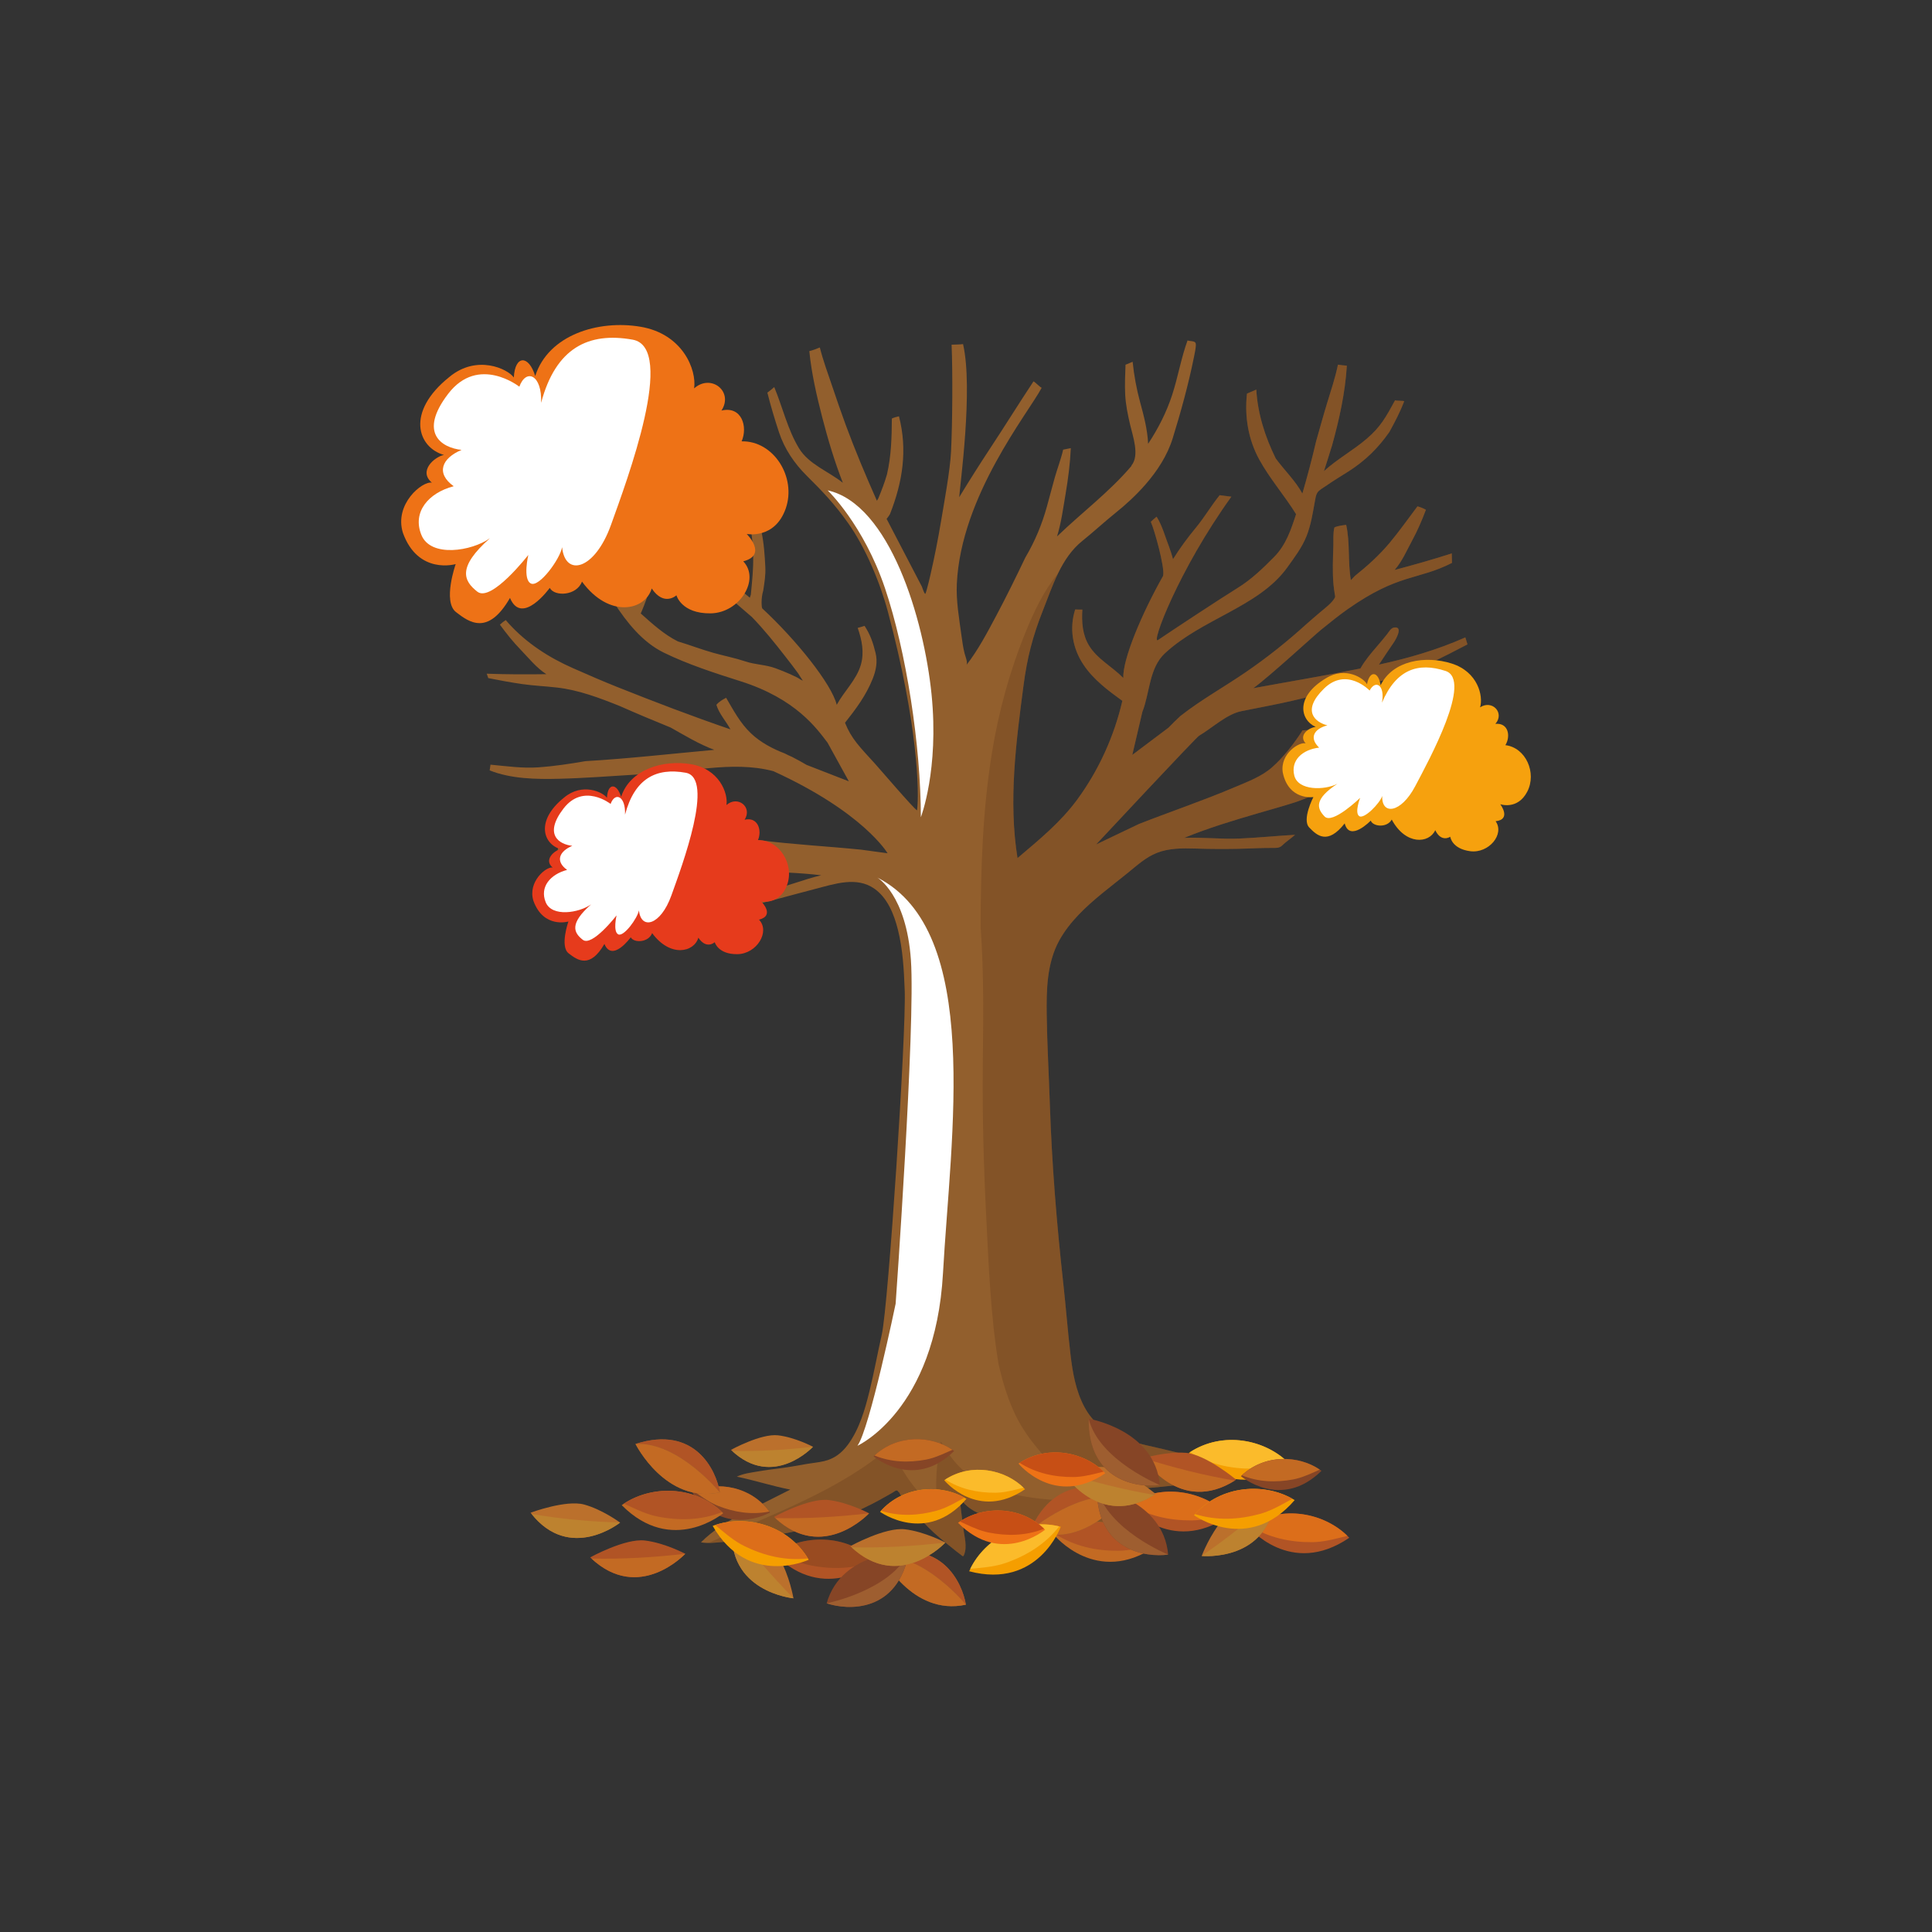 <?xml version="1.0" encoding="utf-8"?>
<!-- Generator: Adobe Illustrator 16.0.0, SVG Export Plug-In . SVG Version: 6.00 Build 0)  -->
<!DOCTYPE svg PUBLIC "-//W3C//DTD SVG 1.1//EN" "http://www.w3.org/Graphics/SVG/1.1/DTD/svg11.dtd">
<svg version="1.1" id="Layer_1" xmlns="http://www.w3.org/2000/svg" xmlns:xlink="http://www.w3.org/1999/xlink" x="0px" y="0px"
	 width="350px" height="350px" viewBox="0 0 350 350" enable-background="new 0 0 350 350" xml:space="preserve">
<rect x="0" y="0" width="350" height="350" fill="#333333" stroke="none"/>
<g>
	<g>
		<g>
			<g>
				<path fill="#925F2D" d="M257.613,131.694c-1.764,0.604-3.516,1.229-5.27,1.926c-6.307,2.503-12.803,4.454-19.086,7.032
					c1.574-2.747,3.666-5.293,4.379-8.428c-0.555,0.042-1.113,0.063-1.668,0.089c-1.514,2.35-3.404,4.826-5.508,6.681
					c-1.938,1.709-4.449,2.621-6.795,3.62c-5.695,2.425-11.568,4.398-17.332,6.659l-7.754,3.705c0,0,18.268-19.577,18.664-19.708
					c2.365-1.393,4.963-3.882,7.609-4.429c2.961-0.61,6.584-1.25,9.52-1.953c5.877-1.41,11.789-2.723,17.709-3.934
					c4.824-1.608,9.271-3.865,13.766-6.215c-0.125-0.422-0.256-0.844-0.387-1.265c-5.043,2.234-10.273,3.759-15.652,4.928
					c0.891-1.381,1.818-2.723,2.734-4.082c0.344-0.512,1.686-2.851,0.053-2.645c-0.621,0.081-0.945,0.749-1.291,1.189
					c-0.596,0.753-1.211,1.488-1.836,2.213c-1.09,1.265-2.197,2.563-3.018,4.028c-6.436,1.304-12.926,2.375-19.395,3.568
					c3.012-2.197,10.971-9.541,12.309-10.62c1.574-1.265,3.137-2.545,4.791-3.706c9.271-6.504,12.635-5.191,18.889-8.372
					c0.008-0.281-0.061-1.441-0.033-1.722c-3.428,1.102-6.883,2.079-10.365,3.002c1.35-1.519,2.191-3.524,3.156-5.297
					c0.998-1.833,1.775-3.658,2.516-5.606c-0.494-0.271-1.012-0.491-1.533-0.617c-1.656,2.198-3.244,4.449-5.002,6.565
					c-1.898,2.279-4.027,4.189-6.338,6.04c-0.24,0.254-0.479,0.504-0.721,0.757c-0.574-3.277-0.125-6.819-0.852-10.011
					c-0.545,0.072-1.51,0.158-2.135,0.471c-0.27,1.085-0.152,2.303-0.189,3.415c-0.037,1.15-0.08,2.298-0.09,3.45
					c-0.014,1.144,0.014,2.291,0.113,3.431c0.061,0.631,0.143,1.257,0.252,1.879c0.049,0.271,0.098,0.377-0.033,0.601
					c-0.568,0.971-1.645,1.744-2.486,2.462c-0.904,0.779-1.822,1.531-2.707,2.334c-3.438,3.125-7.078,6.015-10.912,8.642
					c-3.92,2.688-8.096,4.999-11.842,7.939c-0.736,0.685-1.457,1.388-2.16,2.119l-6.557,4.928l1.816-7.768
					c1.379-3.466,1.197-7.973,4.121-10.666c3.357-3.098,7.479-5.15,11.457-7.316c3.926-2.14,7.98-4.471,10.648-8.167
					c1.295-1.796,2.701-3.657,3.518-5.71c0.795-1.998,1.139-4.208,1.518-6.329c0.092-0.495,0.162-1.06,0.418-1.502
					c0.309-0.532,1.133-0.952,1.627-1.299c1.336-0.937,2.742-1.768,4.115-2.647c2.973-1.909,5.314-4.195,7.334-7.1
					c0.998-1.81,1.957-3.636,2.684-5.569c-0.168-0.115-1.494-0.047-1.645-0.179c-1.729,3.181-2.662,4.839-5.109,6.95
					c-2.473,2.129-5.369,3.69-7.785,5.897c0.438-1.396,0.908-2.782,1.318-4.185c0.045-0.128,0.088-0.259,0.131-0.39
					c1.313-4.74,2.406-9.616,2.699-14.536c-0.535-0.037-1.074-0.092-1.609-0.178c-0.486,2.361-1.258,4.651-1.961,6.954
					c-0.709,2.314-1.342,4.647-2.008,6.972c-0.734,3.162-1.57,6.309-2.477,9.426c-1.184-2.227-3.336-4.319-4.824-6.356
					c-1.938-3.943-3.26-8.072-3.525-12.482c-0.57,0.237-1.133,0.486-1.688,0.732c-0.459,4.153,0.232,8.321,2.254,11.986
					c1.916,3.479,4.561,6.479,6.643,9.85c-0.928,2.836-1.826,5.573-3.965,7.741c-2.076,2.106-4.172,4.121-6.664,5.653
					c-2.9,1.788-11.57,7.499-14.389,9.411c-1.342,0.908,3.668-12.591,13.291-25.973c-0.369-0.054-1.746-0.206-2.115-0.27
					c-1.514,1.872-2.725,3.963-4.256,5.822c-1.527,1.848-2.93,3.737-4.201,5.776c-0.387-1.549-1.027-3.034-1.541-4.543
					c-0.051-0.142-0.102-0.285-0.148-0.426c-0.355-0.954-0.746-1.892-1.277-2.735c-0.367,0.292-0.713,0.604-1.051,0.925
					c0.701,1.581,2.49,8.09,2.248,9.638c-0.008,0.032-0.02,0.054-0.031,0.083c0.004,0.019,0.012,0.042,0.018,0.062
					c-3.871,6.848-7.34,15.083-7.223,18.509c-1.979-2.039-4.723-3.415-6.217-5.887c-1.191-1.966-1.342-4.264-1.197-6.504
					c-0.434,0.01-0.865,0.003-1.299-0.019c-1.096,3.431-0.484,7.041,1.504,10.008c1.803,2.7,4.443,4.667,7.041,6.546
					c-1.486,6.412-4.26,12.539-8.148,17.853c-3.041,4.156-6.932,7.313-10.846,10.636c-1.664-10.398-0.271-20.897,1.094-31.316
					c0.643-4.898,1.635-8.82,3.459-13.42c1.793-4.526,3.334-9.636,7.195-12.728c1.941-1.554,4.027-3.483,5.971-5.041
					c1.951-1.559,3.791-3.263,5.436-5.145c2.145-2.456,3.994-5.278,4.963-8.41c1.496-4.839,2.855-9.784,3.859-14.753
					c0.141-0.681,0.285-1.372,0.336-2.065c0.066-0.921-0.711-0.671-1.514-0.893c-1.174,3.236-1.73,6.654-2.803,9.922
					c-1.02,3.115-2.527,6.065-4.336,8.797c-0.111-2.562-0.764-5.04-1.438-7.502c-0.658-2.41-1.109-4.869-1.365-7.357
					c-0.434,0.171-0.861,0.353-1.289,0.533c-0.07,1.796-0.146,3.601-0.061,5.399c0.096,1.875,0.479,3.675,0.902,5.499
					c0.475,2.042,1.756,5.536,0.219,7.377c0.006,0.022,0.006,0.044,0.014,0.064c-4.014,4.738-9.033,8.471-13.48,12.768
					c0.768-2.484,1.111-5.139,1.549-7.699c0.467-2.751,0.82-5.507,0.947-8.297c-0.461,0.098-0.924,0.179-1.389,0.271
					c-0.383,1.694-1.025,3.333-1.5,5.002c-0.492,1.742-0.945,3.493-1.424,5.238c-0.914,3.323-2.186,6.361-3.939,9.33
					c-1.682,3.527-3.406,7.031-5.24,10.48c-1.629,3.063-3.283,6.225-5.419,8.972c0.299-0.383-0.212-1.64-0.316-2.043
					c-0.283-1.09-0.434-2.199-0.585-3.313c-0.42-3.108-0.982-6.224-0.837-9.354c0.74-15.942,12.915-30.883,15.37-35.515
					c-0.309-0.116-1.178-1.033-1.48-1.167c-2.596,3.916-5.24,8.178-7.83,12.099c-1.932,2.923-3.802,5.892-5.628,8.884
					c0.118-2.034,2.563-19.636,0.696-27.728c-0.548,0.072-1.521,0.082-2.076,0.103c0.212,5.091,0.155,14.32-0.104,19.405
					c-0.175,3.443-1.258,9.278-1.827,12.681c-0.535,3.19-1.16,6.368-1.884,9.521c-0.219,0.95-0.44,1.899-0.706,2.837
					c-0.061,0.217-0.118,0.438-0.212,0.645c-0.128,0.296-0.589-1.1-0.64-1.245l-6.401-12.292c0.178-0.175,0.592-0.811,0.605-0.848
					c2.314-5.868,3.209-11.621,1.635-17.73c-0.424,0.096-0.892,0.209-1.288,0.402c-0.024,3.421-0.108,6.74-0.882,10.109
					c-0.427,1.495-0.985,2.925-1.574,4.363c-0.084,0.145-0.168,0.29-0.255,0.422c-2.012-4.526-3.933-9.096-5.652-13.746
					c-0.844-2.291-1.635-4.602-2.415-6.916c-0.791-2.354-1.669-4.696-2.271-7.104c-0.625,0.273-1.261,0.497-1.904,0.663
					c0.4,4.045,1.325,8.062,2.338,11.993c1.04,4.017,2.227,7.991,3.734,11.858c-2.593-2.074-6.163-3.333-7.932-6.237
					c-2.056-3.369-2.98-7.461-4.494-11.101c-0.404,0.355-0.818,0.694-1.245,1.007c0.612,2.431,1.329,4.833,2.116,7.212
					c0.992,2.992,2.779,5.625,5.005,7.833c2.937,2.908,5.029,5.112,7.472,8.538c3.196,4.481,5.857,10.899,7.263,16.188
					c5.413,20.319,5.689,32.579,5.258,35.902c-0.609-0.311-6.627-7.362-7.606-8.44c-2.769-3.044-4.275-4.501-5.443-7.429
					c1.972-2.481,3.829-4.976,5.019-7.975c0.599-1.507,0.909-3.078,0.518-4.669c-0.451-1.85-0.955-3.332-1.995-4.908
					c-0.411,0.136-0.828,0.261-1.245,0.367c0.753,2.149,1.225,4.436,0.575,6.678c-0.791,2.736-3.028,4.787-4.37,7.256
					c-0.912-3.744-7.297-11.717-13.486-17.456c-0.131-0.121-0.266-1.807,0.171-3.236c0.212-1.393,0.447-2.78,0.38-4.205
					c-0.104-2.176-0.255-4.376-0.709-6.511c-0.643-3.029-1.682-5.887-3.115-8.595c-0.283,0.205-1.026,0.895-1.295,1.119
					c1.144,1.971,1.83,3.942,2.311,6.225c1.167,5.552,0.333,10.524,0.182,12.694c-0.064,0.187-0.128,0.374-0.188,0.56
					c-1.561-1.349-3.24-2.493-4.895-3.72c-2.442-2.172-4.972-4.252-7.572-6.294c-0.236,0.354-0.478,0.691-0.744,1.011
					c1.85,2.291,3.825,4.474,6.16,6.28c2.55,1.978,4.979,4.106,7.417,6.213c2.183,2.241,4.148,4.703,6.072,7.167
					c0.794,1.014,1.575,2.035,2.335,3.077c0.081,0.109,0.76,1.266,0.851,1.268c-0.259-0.005-0.764-0.409-1.002-0.526
					c-0.42-0.212-0.848-0.414-1.278-0.607c-0.878-0.392-1.766-0.745-2.665-1.078c-1.813-0.673-3.643-0.631-5.477-1.245
					c-1.86-0.621-3.919-1.026-5.81-1.556c-2.059-0.574-4.39-1.462-6.436-2.074c-2.536-1.282-4.585-3.16-6.718-5.061
					c0.037-0.065,0.078-0.133,0.094-0.198c1.346-3.166,2.5-6.57,1.668-10.03c-0.007-0.146-0.02-0.294-0.03-0.442
					c-0.02-0.106-0.043-0.207-0.064-0.312c-1.241-2.536-2.418-5.12-4.158-7.338c-0.316,0.156-0.629,0.321-0.925,0.511
					c0.707,2.219,1.951,4.232,2.506,6.501c0.171,1.479,0.249,3.011,0.05,4.491c-0.208,1.571-0.7,3.085-0.905,4.658
					c-2.964-3.849-6.096-7.599-8.555-11.803c-2.661-4.55-5.5-8.979-8.403-13.375c-0.05,0.008-0.098,0.013-0.148,0.019
					c-0.283,0.235-0.562,0.474-0.844,0.713c2.224,4.614,4.844,8.997,7.7,13.241c0.773,1.24,1.601,2.446,2.402,3.672
					c-2.92-1.474-6.133-2.19-9.086-3.574c-2.93-1.371-5.292-3.415-7.966-5.174c-0.171,0.247-0.37,0.482-0.575,0.711
					c0.464,0.604,0.929,1.203,1.396,1.803c1.796,1.682,3.61,3.313,5.668,4.672c1.968,1.299,4.087,2.138,6.334,2.819
					c1.063,0.324,2.136,0.622,3.199,0.955c0.528,0.163,1.053,0.335,1.574,0.523c0.478,0.171,1.204,0.328,1.598,0.657
					c0.487,0.406,0.696,1.181,0.985,1.726c0.484,0.915,1.09,1.788,1.659,2.657c2.321,3.551,5.123,7.115,9.019,9.022
					c4.33,2.123,9.345,3.739,13.904,5.182c10.051,3.188,13.816,8.593,15.757,11.14l3.848,6.987l-7.643-2.972
					c-0.872-0.516-1.756-0.999-2.651-1.458c-0.451-0.187-0.885-0.399-1.309-0.619c-2.23-0.854-4.39-1.998-6.129-3.646
					c-1.981-1.886-3.152-4.153-4.498-6.44c-0.656,0.343-1.295,0.711-1.763,1.271c0.484,1.638,1.746,2.965,2.543,4.447
					c-6.91-2.361-13.739-4.977-20.521-7.68c-2.701-1.076-5.355-2.235-8.016-3.409c-4.353-1.916-8.38-4.521-11.606-8.063
					c-0.195-0.212-0.377-0.427-0.559-0.647c-0.373,0.239-0.73,0.518-1.06,0.837c1.171,1.589,2.338,3.071,3.717,4.493
					c1.47,1.519,2.9,3.325,4.689,4.473c-3.603,0.054-7.192,0.045-10.792-0.087c0.101,0.264,0.192,0.53,0.276,0.799
					c2.025,0.402,4.05,0.779,6.096,1.075c2.103,0.303,4.219,0.39,6.328,0.632c3.959,0.447,7.748,1.889,11.421,3.362
					c3.044,1.354,6.116,2.634,9.197,3.887c2.567,1.441,5.13,3.009,7.898,4.039c-7.777,0.711-15.542,1.593-23.326,2.049
					c-2.816,0.482-5.645,0.92-8.498,1.12c-2.967,0.207-5.766-0.214-8.713-0.483c-0.043,0.348-0.094,0.691-0.148,1.035
					c3.872,1.556,8.46,1.62,12.571,1.521c4.639-0.113,9.271-0.478,13.903-0.757c4.414-0.27,8.797-0.755,13.204-1.164
					c3.899-0.363,7.882-0.473,11.71,0.54c16.393,7.486,20.695,14.875,20.695,14.875l-4.801-0.653
					c-6.156-0.621-12.339-0.932-18.475-1.728c-2.597-0.336-5.349-0.536-7.717-1.742c-2.452-1.247-4.864-3.033-6.923-4.853
					c-0.542,0.127-1.083,0.255-1.628,0.363c1.534,2.829,6.856,6.378,9.113,8.597c-4.118-0.479-8.276-0.493-12.396-0.95
					c-2.537-0.283-5.06-0.653-7.579-1.043c-1.48-0.229-3.001-0.382-4.454-0.762c-1.346-0.352-2.658-0.871-4.063-0.95
					c-0.417,1.075-0.693,2.19-0.868,3.325c3.979,0.582,7.959,1.121,11.959,1.564c3.936,0.439,7.798,1.122,11.707,1.722
					c3.889,0.596,7.898,0.375,11.821,0.431c4.101,0.054,8.208,0.188,12.286,0.663c-3.216,0.759-6.284,2.041-9.51,2.801
					c-3.307,0.78-6.654,1.357-9.967,2.089c0.999,0.505,2.075,0.839,3.058,1.384c5.208-0.954,10.274-2.504,15.397-3.818
					c3.441-0.881,7.435-2.286,10.654-0.021c2.389,1.686,3.556,4.647,4.246,7.379c0.912,3.608,1.104,7.379,1.245,11.08
					c0.289,7.646-2.957,57.05-4.161,62.339c-0.771,3.398-1.386,6.837-2.22,10.225c-0.828,3.352-1.847,6.914-3.933,9.729
					c-1.093,1.467-2.456,2.517-4.262,2.941c-1.13,0.267-2.294,0.36-3.435,0.561c-1.379,0.244-2.752,0.498-4.138,0.682
					c-1.494,0.199-2.994,0.378-4.481,0.636c-1.269,0.218-2.614,0.376-3.788,0.938c3.229,0.671,6.398,1.705,9.685,2.348
					c-2.93,1.464-5.854,2.952-8.78,4.426c-2.671,1.34-5.278,3.007-7.4,5.125c1.174,0.222,2.462,0.068,3.643-0.025
					c1.955-0.156,3.902-0.405,5.843-0.683c4.229-0.604,8.467-1.285,12.551-2.567c3.431-1.073,6.751-2.491,9.917-4.183
					c0.928-0.495,1.836-1.02,2.749-1.541c0.467-0.271,0.793-0.685,1.076-0.112c0.023-0.014,0.044-0.023,0.067-0.036
					c0.246,0.57,0.713,1.085,1.093,1.569c0.666,0.854,1.362,1.688,2.072,2.508c1.376,1.587,2.799,3.057,4.414,4.393
					c0.915,0.757,1.83,1.51,2.762,2.248c0.313,0.249,0.626,0.496,0.949,0.73c0.29,0.21,0.36,0.366,0.521-0.027
					c0.625-1.519,0.05-3.278-0.125-4.832c-0.205-1.81-0.542-3.609-0.599-5.435c1.133,1.657,2.651,2.521,4.51,3.19
					c20.404,3.217,29.043,2.791,31.354,2.515c-1.354-1.281-5.545-5.14-5.83-5.309c-0.135,0.007-1.291-1.703-1.133-1.812
					c0.279-0.187,1.137-0.082,1.473-0.107c0.609-0.044,1.215-0.094,1.822-0.145c2.867-0.245,5.73-0.541,8.592-0.853
					c4.283-0.464,8.633-0.81,12.879-1.558c-0.338-0.517-1.695-0.755-2.238-0.93c-1.268-0.411-2.553-0.776-3.838-1.129
					c-3.205-0.885-6.436-1.69-9.664-2.481c-2.621-0.641-5.285-1.167-7.879-1.912c-3.256-0.934-5.91-3.006-7.516-5.996
					c-1.555-2.898-2.137-6.228-2.516-9.458c-0.508-4.291-0.832-8.602-1.307-12.895c-1.199-10.839-2.082-21.692-2.441-32.596
					c-0.176-5.332-0.488-10.674-0.563-16.008c-0.066-4.567,0.018-9.458,2.271-13.555c1.887-3.419,4.824-6.116,7.809-8.566
					c1.5-1.229,3.041-2.412,4.551-3.635c1.676-1.354,3.293-2.865,5.328-3.668c2.191-0.865,4.65-0.851,6.971-0.781
					c2.563,0.081,5.117,0.093,7.684,0.047c2.059-0.037,4.117-0.173,6.18-0.162c0.658,0.005,1.338,0.064,1.83-0.422
					c0.727-0.718,1.611-1.266,2.367-1.954c-3.354,0.188-6.701,0.533-10.057,0.678c-3.348,0.145-6.686-0.262-10.021-0.123
					c4.328-1.778,8.816-3.133,13.305-4.442c2.242-0.656,4.508-1.271,6.73-1.99c2.146-0.69,4.15-1.738,6.17-2.722
					c3.879,0.863,8.07,1.559,11.922,1.368c0.313-0.448,0.625-0.893,0.955-1.329c-2.166-0.656-5.146-1.786-7.922-2.222
					c4.574-1.889,9.133-3.779,13.658-5.79C258.873,133.614,258.309,132.615,257.613,131.694z"/>
				<path opacity="0.3" fill="#62381A" d="M257.613,131.694c-1.764,0.604-3.516,1.229-5.248,1.917
					c-0.008,0.003-0.012,0.005-0.021,0.008c-6.307,2.503-12.803,4.454-19.086,7.032c1.574-2.747,3.666-5.293,4.379-8.428
					c-0.555,0.042-1.113,0.063-1.668,0.089c-1.514,2.35-3.404,4.826-5.508,6.681c-1.938,1.709-4.449,2.621-6.795,3.62
					c-5.695,2.425-11.568,4.398-17.332,6.659l-7.754,3.705c0,0,18.268-19.577,18.664-19.708c2.365-1.393,4.963-3.882,7.609-4.429
					c2.961-0.61,6.584-1.25,9.52-1.953c5.877-1.41,11.789-2.723,17.709-3.934c4.824-1.608,9.271-3.865,13.766-6.215
					c-0.125-0.422-0.256-0.844-0.387-1.265c-5.043,2.234-10.273,3.759-15.652,4.928c0.891-1.381,1.818-2.723,2.734-4.082
					c0.344-0.512,1.686-2.851,0.053-2.645c-0.621,0.081-0.945,0.749-1.291,1.189c-0.596,0.753-1.211,1.488-1.836,2.213
					c-1.09,1.265-2.197,2.563-3.018,4.028c-6.436,1.304-12.926,2.375-19.395,3.568c3.012-2.197,10.971-9.541,12.309-10.62
					c1.574-1.265,3.137-2.545,4.791-3.706c9.271-6.504,12.635-5.191,18.889-8.372c0.008-0.281-0.061-1.441-0.033-1.722
					c-3.428,1.102-6.883,2.079-10.365,3.002c1.35-1.519,2.191-3.524,3.156-5.297c0.998-1.833,1.775-3.658,2.516-5.606
					c-0.494-0.271-1.012-0.491-1.533-0.617c-1.656,2.198-3.244,4.449-5.002,6.565c-1.898,2.279-4.027,4.189-6.338,6.04
					c-0.24,0.254-0.479,0.504-0.721,0.757c-0.574-3.277-0.125-6.819-0.852-10.011c-0.545,0.072-1.51,0.158-2.135,0.471
					c-0.27,1.085-0.152,2.303-0.189,3.415c-0.037,1.15-0.08,2.298-0.09,3.45c-0.014,1.144,0.014,2.291,0.113,3.431
					c0.061,0.631,0.143,1.257,0.252,1.879c0.049,0.271,0.098,0.377-0.033,0.601c-0.568,0.971-1.645,1.744-2.486,2.462
					c-0.904,0.779-1.822,1.531-2.707,2.334c-3.438,3.125-7.078,6.015-10.912,8.642c-3.92,2.688-8.096,4.999-11.842,7.939
					c-0.736,0.685-1.457,1.388-2.16,2.119l-6.557,4.928l1.816-7.768c1.379-3.466,1.197-7.973,4.121-10.666
					c3.357-3.098,7.479-5.15,11.457-7.316c3.926-2.14,7.98-4.471,10.648-8.167c1.295-1.796,2.701-3.657,3.518-5.71
					c0.795-1.998,1.139-4.208,1.518-6.329c0.092-0.495,0.162-1.06,0.418-1.502c0.309-0.532,1.133-0.952,1.627-1.299
					c1.336-0.937,2.742-1.768,4.115-2.647c2.973-1.909,5.314-4.195,7.334-7.1c0.998-1.81,1.957-3.636,2.684-5.569
					c-0.168-0.115-1.494-0.047-1.645-0.179c-1.729,3.181-2.662,4.839-5.109,6.95c-2.473,2.129-5.369,3.69-7.785,5.897
					c0.438-1.396,0.908-2.782,1.318-4.185c0.045-0.128,0.088-0.259,0.131-0.39c1.313-4.74,2.406-9.616,2.699-14.536
					c-0.535-0.037-1.074-0.092-1.609-0.178c-0.486,2.361-1.258,4.651-1.961,6.954c-0.709,2.314-1.342,4.647-2.008,6.972
					c-0.734,3.162-1.57,6.309-2.477,9.426c-1.184-2.227-3.336-4.319-4.824-6.356c-1.938-3.943-3.26-8.072-3.525-12.482
					c-0.57,0.237-1.133,0.486-1.688,0.732c-0.459,4.153,0.232,8.321,2.254,11.986c1.916,3.479,4.561,6.479,6.643,9.85
					c-0.928,2.836-1.826,5.573-3.965,7.741c-2.076,2.106-4.172,4.121-6.664,5.653c-2.9,1.788-11.57,7.499-14.389,9.411
					c-1.342,0.908,3.668-12.591,13.291-25.973c-0.369-0.054-1.746-0.206-2.115-0.27c-1.514,1.872-2.725,3.963-4.256,5.822
					c-1.527,1.848-2.93,3.737-4.201,5.776c-0.387-1.549-1.027-3.034-1.541-4.543c-0.051-0.142-0.102-0.285-0.148-0.426
					c-0.355-0.954-0.746-1.892-1.277-2.735c-0.367,0.292-0.713,0.604-1.051,0.925c0.701,1.581,2.49,8.09,2.248,9.638
					c-0.008,0.032-0.02,0.054-0.031,0.083c0.004,0.019,0.012,0.042,0.018,0.062c-3.871,6.848-7.34,15.083-7.223,18.509
					c-1.979-2.039-4.723-3.415-6.217-5.887c-1.191-1.966-1.342-4.264-1.197-6.504c-0.434,0.01-0.865,0.003-1.299-0.019
					c-1.096,3.431-0.484,7.041,1.504,10.008c1.803,2.7,4.443,4.667,7.041,6.546c-1.486,6.412-4.26,12.539-8.148,17.853
					c-3.041,4.156-6.932,7.313-10.846,10.636c-1.664-10.398-0.271-20.897,1.094-31.316c0.643-4.898,1.635-8.82,3.459-13.42
					c0.887-2.237,1.711-4.614,2.785-6.821c-0.043,0.051-0.092,0.098-0.131,0.148c-2.504,3.09-4.199,6.705-5.699,10.37
					c-2.9,7.09-4.951,14.558-6.166,22.119c-1.668,10.399-1.998,20.905-2.029,31.418c0.623,8.369,0.475,16.767,0.395,25.156
					c-0.088,9.151,0.164,18.29,0.629,27.432c0.443,8.809,0.793,17.848,2.227,26.58c0.932,4.076,2.188,8.113,4.381,11.613
					c3.186,5.084,7.717,8.916,12.287,12.704c0.279,0.233,0.059,0.755-0.303,0.729c-6.572-0.498-13.734-0.473-19.705-3.648
					c-3.307-1.756-5.423-4.377-7.092-7.372c-0.784,3.744-1.13,7.543-0.652,11.424c0.05,0.414-0.481,0.506-0.73,0.303
					c-3.576-2.927-5.991-6.728-7.71-10.891c-9.214,8.08-21.694,12.388-32.991,17.527c0.757,0,1.521-0.072,2.25-0.129
					c1.955-0.156,3.902-0.405,5.843-0.683c4.229-0.604,8.467-1.285,12.551-2.567c3.431-1.073,6.751-2.491,9.917-4.183
					c0.928-0.495,1.836-1.02,2.749-1.541c0.467-0.271,0.793-0.685,1.076-0.112c0.023-0.014,0.044-0.023,0.067-0.036
					c0.246,0.57,0.713,1.085,1.093,1.569c0.666,0.854,1.362,1.688,2.072,2.508c1.376,1.587,2.799,3.057,4.414,4.393
					c0.915,0.757,1.83,1.51,2.762,2.248c0.313,0.249,0.626,0.496,0.949,0.73c0.29,0.21,0.36,0.366,0.521-0.027
					c0.625-1.519,0.05-3.278-0.125-4.832c-0.205-1.81-0.542-3.609-0.599-5.435c1.133,1.657,2.651,2.521,4.51,3.19
					c20.404,3.217,29.043,2.791,31.354,2.515c-1.354-1.281-5.545-5.14-5.83-5.309c-0.135,0.007-1.291-1.703-1.133-1.812
					c0.279-0.187,1.137-0.082,1.473-0.107c0.609-0.044,1.215-0.094,1.822-0.145c2.867-0.245,5.73-0.541,8.592-0.853
					c4.283-0.464,8.633-0.81,12.879-1.558c-0.338-0.517-1.695-0.755-2.238-0.93c-1.268-0.411-2.553-0.776-3.838-1.129
					c-3.205-0.885-6.436-1.69-9.664-2.481c-2.621-0.641-5.285-1.167-7.879-1.912c-3.256-0.934-5.91-3.006-7.516-5.996
					c-1.555-2.898-2.137-6.228-2.516-9.458c-0.508-4.291-0.832-8.602-1.307-12.895c-1.199-10.839-2.082-21.692-2.441-32.596
					c-0.176-5.332-0.488-10.674-0.563-16.008c-0.066-4.567,0.018-9.458,2.271-13.555c1.887-3.419,4.824-6.116,7.809-8.566
					c1.5-1.229,3.041-2.412,4.551-3.635c1.676-1.354,3.293-2.865,5.328-3.668c2.191-0.865,4.65-0.851,6.971-0.781
					c2.563,0.081,5.117,0.093,7.684,0.047c2.059-0.037,4.117-0.173,6.18-0.162c0.658,0.005,1.338,0.064,1.83-0.422
					c0.727-0.718,1.611-1.266,2.367-1.954c-3.354,0.188-6.701,0.533-10.057,0.678c-3.348,0.145-6.686-0.262-10.021-0.123
					c4.328-1.778,8.816-3.133,13.305-4.442c2.242-0.656,4.508-1.271,6.73-1.99c2.146-0.69,4.15-1.738,6.17-2.722
					c3.879,0.863,8.07,1.559,11.922,1.368c0.313-0.448,0.625-0.893,0.955-1.329c-2.166-0.656-5.146-1.786-7.922-2.222
					c4.574-1.889,9.133-3.779,13.658-5.79C258.873,133.614,258.309,132.615,257.613,131.694z"/>
				<path fill="#925F2D" d="M252.152,133.695C249.484,134.755,251.188,134.077,252.152,133.695L252.152,133.695z"/>
			</g>
			<defs>
				<filter id="Adobe_OpacityMaskFilter" filterUnits="userSpaceOnUse" x="155.336" y="158.978" width="17.41" height="102.935">
					<feFlood  style="flood-color:white;flood-opacity:1" result="back"/>
					<feBlend  in="SourceGraphic" in2="back" mode="normal"/>
				</filter>
			</defs>
			<mask maskUnits="userSpaceOnUse" x="155.336" y="158.978" width="17.41" height="102.935" id="SVGID_1_">
				<g filter="url(#Adobe_OpacityMaskFilter)">
					<defs>
						
							<filter id="Adobe_OpacityMaskFilter_1_" filterUnits="userSpaceOnUse" x="155.336" y="158.978" width="17.41" height="102.935">
							<feFlood  style="flood-color:white;flood-opacity:1" result="back"/>
							<feBlend  in="SourceGraphic" in2="back" mode="normal"/>
						</filter>
					</defs>
					<mask maskUnits="userSpaceOnUse" x="155.336" y="158.978" width="17.41" height="102.935" id="SVGID_1_">
						<g filter="url(#Adobe_OpacityMaskFilter_1_)">
						</g>
					</mask>
					<radialGradient id="SVGID_2_" cx="108.571" cy="209.061" r="77.316" gradientUnits="userSpaceOnUse">
						<stop  offset="0.002" style="stop-color:#FFFFFF"/>
						<stop  offset="0.163" style="stop-color:#D2D2D2"/>
						<stop  offset="0.579" style="stop-color:#626262"/>
						<stop  offset="0.867" style="stop-color:#1C1C1C"/>
						<stop  offset="1" style="stop-color:#000000"/>
					</radialGradient>
					<path mask="url(#SVGID_1_)" fill="url(#SVGID_2_)" d="M158.933,158.978c0,0,5.258,3.046,6.089,14.944
						c0.831,11.896-2.769,62.26-2.769,62.26s-4.703,22.687-6.917,25.73c0,0,14.112-6.361,15.495-31.267
						C172.217,205.744,178.027,168.662,158.933,158.978z"/>
				</g>
			</mask>
			<radialGradient id="SVGID_3_" cx="108.571" cy="209.061" r="77.316" gradientUnits="userSpaceOnUse">
				<stop  offset="0.002" style="stop-color:#FFFFFF"/>
				<stop  offset="1" style="stop-color:#FFFFFF"/>
			</radialGradient>
			<path fill="url(#SVGID_3_)" d="M158.933,158.978c0,0,5.258,3.046,6.089,14.944c0.831,11.896-2.769,62.26-2.769,62.26
				s-4.703,22.687-6.917,25.73c0,0,14.112-6.361,15.495-31.267C172.217,205.744,178.027,168.662,158.933,158.978z"/>
			<defs>
				<filter id="Adobe_OpacityMaskFilter_2_" filterUnits="userSpaceOnUse" x="149.94" y="88.834" width="19.155" height="59.215">
					<feFlood  style="flood-color:white;flood-opacity:1" result="back"/>
					<feBlend  in="SourceGraphic" in2="back" mode="normal"/>
				</filter>
			</defs>
			<mask maskUnits="userSpaceOnUse" x="149.94" y="88.834" width="19.155" height="59.215" id="SVGID_4_">
				<g filter="url(#Adobe_OpacityMaskFilter_2_)">
					<defs>
						<filter id="Adobe_OpacityMaskFilter_3_" filterUnits="userSpaceOnUse" x="149.94" y="88.834" width="19.155" height="59.215">
							<feFlood  style="flood-color:white;flood-opacity:1" result="back"/>
							<feBlend  in="SourceGraphic" in2="back" mode="normal"/>
						</filter>
					</defs>
					<mask maskUnits="userSpaceOnUse" x="149.94" y="88.834" width="19.155" height="59.215" id="SVGID_4_">
						<g filter="url(#Adobe_OpacityMaskFilter_3_)">
						</g>
					</mask>
					<radialGradient id="SVGID_5_" cx="127.249" cy="130.616" r="52.316" gradientUnits="userSpaceOnUse">
						<stop  offset="0.002" style="stop-color:#FFFFFF"/>
						<stop  offset="0.163" style="stop-color:#D2D2D2"/>
						<stop  offset="0.579" style="stop-color:#626262"/>
						<stop  offset="0.867" style="stop-color:#1C1C1C"/>
						<stop  offset="1" style="stop-color:#000000"/>
					</radialGradient>
					<path mask="url(#SVGID_4_)" fill="url(#SVGID_5_)" d="M149.94,88.834c0,0,6.503,6.225,10.378,17.707
						c3.872,11.485,6.502,28.641,6.502,41.508c0,0,3.32-8.58,1.938-22.276C167.373,112.076,161.149,91.326,149.94,88.834z"/>
				</g>
			</mask>
			<radialGradient id="SVGID_6_" cx="127.249" cy="130.616" r="52.316" gradientUnits="userSpaceOnUse">
				<stop  offset="0.002" style="stop-color:#FFFFFF"/>
				<stop  offset="1" style="stop-color:#FFFFFF"/>
			</radialGradient>
			<path fill="url(#SVGID_6_)" d="M149.94,88.834c0,0,6.503,6.225,10.378,17.707c3.872,11.485,6.502,28.641,6.502,41.508
				c0,0,3.32-8.58,1.938-22.276C167.373,112.076,161.149,91.326,149.94,88.834z"/>
		</g>
		<g>
			<g>
				<path fill="#EE7216" d="M99.592,106.504c0,0-5.04,6.984-7.203,1.816c-3.956,6.854-7.344,4.469-9.786,2.562
					c-2.442-1.908-0.051-8.694-0.051-8.694s-6.795,2.023-9.563-5.66c-1.622-5.231,3.552-9.431,5.251-9.089
					c-2.51-2.111,0.481-4.685,2.18-5.021c-4.75-1.366-6.977-7.755,0.982-14.124c4.965-4.129,10.597-1.472,11.68,0.092
					c0.215-4.141,2.729-4.068,3.875-0.262c2.392-7.463,11.431-10.231,19.101-8.926c7.67,1.307,10.169,7.833,9.688,11.16
					c3.062-2.71,7.199,0.558,4.952,4.018c3.667-0.875,4.813,2.93,3.653,5.576c5.843-0.123,9.971,6.542,7.989,12.176
					c-1.981,5.633-7.071,4.602-7.071,4.602s3.859,3.813-0.622,4.958c3.115,3.265-0.632,9.369-5.931,9.428
					c-5.298,0.057-6.173-3.273-6.173-3.273s-2.244,2.099-4.478-1.236c-1.167,4.007-7.69,5.488-12.635-1.243
					C104.476,107.938,100.47,108.135,99.592,106.504z"/>
				<defs>
					<filter id="Adobe_OpacityMaskFilter_4_" filterUnits="userSpaceOnUse" x="75.861" y="61.192" width="41.979" height="46.293">
						<feFlood  style="flood-color:white;flood-opacity:1" result="back"/>
						<feBlend  in="SourceGraphic" in2="back" mode="normal"/>
					</filter>
				</defs>
				<mask maskUnits="userSpaceOnUse" x="75.861" y="61.192" width="41.979" height="46.293" id="SVGID_7_">
					<g filter="url(#Adobe_OpacityMaskFilter_4_)">
						<defs>
							
								<filter id="Adobe_OpacityMaskFilter_5_" filterUnits="userSpaceOnUse" x="75.861" y="61.192" width="41.979" height="46.293">
								<feFlood  style="flood-color:white;flood-opacity:1" result="back"/>
								<feBlend  in="SourceGraphic" in2="back" mode="normal"/>
							</filter>
						</defs>
						<mask maskUnits="userSpaceOnUse" x="75.861" y="61.192" width="41.979" height="46.293" id="SVGID_7_">
							<g filter="url(#Adobe_OpacityMaskFilter_5_)">
							</g>
						</mask>
						
							<radialGradient id="SVGID_8_" cx="-1199.517" cy="-801.65" r="68.264" gradientTransform="matrix(0.893 0.449 -0.449 0.893 779.52 1289.673)" gradientUnits="userSpaceOnUse">
							<stop  offset="0.002" style="stop-color:#FFFFFF"/>
							<stop  offset="0.165" style="stop-color:#FCFCFC"/>
							<stop  offset="0.295" style="stop-color:#F2F2F2"/>
							<stop  offset="0.414" style="stop-color:#E1E1E1"/>
							<stop  offset="0.526" style="stop-color:#C9C9C9"/>
							<stop  offset="0.634" style="stop-color:#AAAAAA"/>
							<stop  offset="0.738" style="stop-color:#858585"/>
							<stop  offset="0.84" style="stop-color:#585858"/>
							<stop  offset="0.937" style="stop-color:#252525"/>
							<stop  offset="1" style="stop-color:#000000"/>
						</radialGradient>
						<path mask="url(#SVGID_7_)" fill="url(#SVGID_8_)" d="M94.082,70.052c0,0-7.418-5.849-12.888,1.287
							c-5.473,7.138-1.15,9.781,2.422,10.166c-3.576,1.497-4.713,4.222-1.426,6.58c-4.608,1.214-7.532,4.688-5.847,8.832
							c1.682,4.14,9.117,2.935,12.414,0.589c-5.935,5.254-4.814,7.702-2.278,9.685c2.533,1.981,9.231-6.661,9.231-6.661
							s-1.043,4.419,0.461,5.174c1.5,0.757,5.275-4.41,5.658-6.57c0.555,5.455,5.917,4.151,8.851-4.027
							c2.93-8.179,11.922-32.146,3.929-33.573c-7.996-1.428-13.927,1.475-16.581,11.441C98.226,67.897,95.313,66.667,94.082,70.052z
							"/>
					</g>
				</mask>
				
					<radialGradient id="SVGID_9_" cx="-1199.517" cy="-801.65" r="68.264" gradientTransform="matrix(0.893 0.449 -0.449 0.893 779.52 1289.673)" gradientUnits="userSpaceOnUse">
					<stop  offset="0.002" style="stop-color:#FFFFFF"/>
					<stop  offset="0.91" style="stop-color:#FFFFFF"/>
					<stop  offset="1" style="stop-color:#FFFFFF"/>
				</radialGradient>
				<path fill="url(#SVGID_9_)" d="M94.082,70.052c0,0-7.418-5.849-12.888,1.287c-5.473,7.138-1.15,9.781,2.422,10.166
					c-3.576,1.497-4.713,4.222-1.426,6.58c-4.608,1.214-7.532,4.688-5.847,8.832c1.682,4.14,9.117,2.935,12.414,0.589
					c-5.935,5.254-4.814,7.702-2.278,9.685c2.533,1.981,9.231-6.661,9.231-6.661s-1.043,4.419,0.461,5.174
					c1.5,0.757,5.275-4.41,5.658-6.57c0.555,5.455,5.917,4.151,8.851-4.027c2.93-8.179,11.922-32.146,3.929-33.573
					c-7.996-1.428-13.927,1.475-16.581,11.441C98.226,67.897,95.313,66.667,94.082,70.052z"/>
			</g>
			<g>
				<path fill="#E63B1C" d="M114.265,169.801c0,0-3.34,4.627-4.77,1.204c-2.624,4.543-4.871,2.96-6.489,1.697
					c-1.615-1.265-0.034-5.763-0.034-5.763s-4.504,1.341-6.341-3.751c-1.073-3.468,2.354-6.252,3.481-6.025
					c-1.662-1.401,0.32-3.105,1.447-3.329c-3.149-0.907-4.625-5.142,0.652-9.364c3.29-2.738,7.024-0.976,7.744,0.061
					c0.138-2.745,1.803-2.694,2.567-0.173c1.584-4.947,7.576-6.782,12.659-5.916c5.086,0.866,6.745,5.191,6.425,7.396
					c2.028-1.796,4.77,0.372,3.28,2.664c2.432-0.58,3.192,1.944,2.422,3.697c3.872-0.083,6.61,4.336,5.298,8.07
					c-1.315,3.734-4.689,3.051-4.689,3.051s2.557,2.526-0.414,3.287c2.069,2.163-0.417,6.212-3.929,6.249
					c-3.512,0.037-4.094-2.17-4.094-2.17s-1.484,1.393-2.967-0.817c-0.771,2.654-5.096,3.636-8.373-0.828
					C117.508,170.751,114.851,170.883,114.265,169.801z"/>
				<defs>
					<filter id="Adobe_OpacityMaskFilter_6_" filterUnits="userSpaceOnUse" x="98.538" y="139.764" width="27.827" height="30.687">
						<feFlood  style="flood-color:white;flood-opacity:1" result="back"/>
						<feBlend  in="SourceGraphic" in2="back" mode="normal"/>
					</filter>
				</defs>
				<mask maskUnits="userSpaceOnUse" x="98.538" y="139.764" width="27.827" height="30.687" id="SVGID_10_">
					<g filter="url(#Adobe_OpacityMaskFilter_6_)">
						<defs>
							
								<filter id="Adobe_OpacityMaskFilter_7_" filterUnits="userSpaceOnUse" x="98.538" y="139.764" width="27.827" height="30.687">
								<feFlood  style="flood-color:white;flood-opacity:1" result="back"/>
								<feBlend  in="SourceGraphic" in2="back" mode="normal"/>
							</filter>
						</defs>
						<mask maskUnits="userSpaceOnUse" x="98.538" y="139.764" width="27.827" height="30.687" id="SVGID_10_">
							<g filter="url(#Adobe_OpacityMaskFilter_7_)">
							</g>
						</mask>
						
							<radialGradient id="SVGID_11_" cx="-1137.524" cy="-734.875" r="45.25" gradientTransform="matrix(0.893 0.449 -0.449 0.893 779.52 1289.673)" gradientUnits="userSpaceOnUse">
							<stop  offset="0.002" style="stop-color:#FFFFFF"/>
							<stop  offset="0.165" style="stop-color:#FCFCFC"/>
							<stop  offset="0.295" style="stop-color:#F2F2F2"/>
							<stop  offset="0.414" style="stop-color:#E1E1E1"/>
							<stop  offset="0.526" style="stop-color:#C9C9C9"/>
							<stop  offset="0.634" style="stop-color:#AAAAAA"/>
							<stop  offset="0.738" style="stop-color:#858585"/>
							<stop  offset="0.84" style="stop-color:#585858"/>
							<stop  offset="0.937" style="stop-color:#252525"/>
							<stop  offset="1" style="stop-color:#000000"/>
						</radialGradient>
						<path mask="url(#SVGID_10_)" fill="url(#SVGID_11_)" d="M110.615,145.637c0,0-4.918-3.878-8.544,0.853
							s-0.76,6.482,1.608,6.738c-2.372,0.992-3.125,2.799-0.942,4.361c-3.058,0.806-4.999,3.11-3.878,5.856
							c1.113,2.744,6.042,1.943,8.228,0.389c-3.936,3.483-3.192,5.108-1.51,6.42c1.682,1.315,6.119-4.416,6.119-4.416
							s-0.689,2.93,0.306,3.43c0.992,0.501,3.495-2.923,3.748-4.354c0.37,3.616,3.922,2.751,5.867-2.668
							c1.944-5.423,7.905-21.311,2.607-22.256c-5.298-0.947-9.23,0.978-10.993,7.584
							C113.364,144.209,111.433,143.394,110.615,145.637z"/>
					</g>
				</mask>
				
					<radialGradient id="SVGID_12_" cx="-1137.524" cy="-734.875" r="45.25" gradientTransform="matrix(0.893 0.449 -0.449 0.893 779.52 1289.673)" gradientUnits="userSpaceOnUse">
					<stop  offset="0.002" style="stop-color:#FFFFFF"/>
					<stop  offset="0.91" style="stop-color:#FFFFFF"/>
					<stop  offset="1" style="stop-color:#FFFFFF"/>
				</radialGradient>
				<path fill="url(#SVGID_12_)" d="M110.615,145.637c0,0-4.918-3.878-8.544,0.853s-0.76,6.482,1.608,6.738
					c-2.372,0.992-3.125,2.799-0.942,4.361c-3.058,0.806-4.999,3.11-3.878,5.856c1.113,2.744,6.042,1.943,8.228,0.389
					c-3.936,3.483-3.192,5.108-1.51,6.42c1.682,1.315,6.119-4.416,6.119-4.416s-0.689,2.93,0.306,3.43
					c0.992,0.501,3.495-2.923,3.748-4.354c0.37,3.616,3.922,2.751,5.867-2.668c1.944-5.423,7.905-21.311,2.607-22.256
					c-5.298-0.947-9.23,0.978-10.993,7.584C113.364,144.209,111.433,143.394,110.615,145.637z"/>
			</g>
			<path fill="#F6A10E" d="M248.324,148.662c0,0-3.818,3.968-4.719,0.503c-3.119,3.981-5.051,2.168-6.426,0.742
				c-1.373-1.426,0.754-5.508,0.754-5.508s-4.484,0.669-5.545-4.439c-0.555-3.46,3.096-5.651,4.139-5.281
				c-1.396-1.563,0.729-2.922,1.832-2.982c-2.883-1.292-3.717-5.537,1.891-8.849c3.516-2.17,6.844,0.022,7.389,1.11
				c0.508-2.604,2.092-2.33,2.473,0.18c2.186-4.509,8.154-5.444,12.893-3.929c4.738,1.518,5.732,5.874,5.127,7.934
				c2.184-1.438,4.506,1.004,2.773,2.989c2.4-0.224,2.785,2.287,1.809,3.858c3.711,0.447,5.723,5.036,3.963,8.425
				c-1.762,3.384-4.891,2.275-4.891,2.275s2.1,2.76-0.842,3.082c1.682,2.348-1.24,5.872-4.602,5.431
				c-3.357-0.439-3.613-2.625-3.613-2.625s-1.607,1.127-2.721-1.184c-1.098,2.43-5.359,2.78-7.883-1.926
				C251.291,150.011,248.734,149.773,248.324,148.662z"/>
			<defs>
				<filter id="Adobe_OpacityMaskFilter_8_" filterUnits="userSpaceOnUse" x="234.345" y="120.913" width="29.126" height="27.285">
					<feFlood  style="flood-color:white;flood-opacity:1" result="back"/>
					<feBlend  in="SourceGraphic" in2="back" mode="normal"/>
				</filter>
			</defs>
			<mask maskUnits="userSpaceOnUse" x="234.345" y="120.913" width="29.126" height="27.285" id="SVGID_13_">
				<g filter="url(#Adobe_OpacityMaskFilter_8_)">
					<defs>
						
							<filter id="Adobe_OpacityMaskFilter_9_" filterUnits="userSpaceOnUse" x="234.345" y="120.913" width="29.126" height="27.285">
							<feFlood  style="flood-color:white;flood-opacity:1" result="back"/>
							<feBlend  in="SourceGraphic" in2="back" mode="normal"/>
						</filter>
					</defs>
					<mask maskUnits="userSpaceOnUse" x="234.345" y="120.913" width="29.126" height="27.285" id="SVGID_13_">
						<g filter="url(#Adobe_OpacityMaskFilter_9_)">
						</g>
					</mask>
					
						<radialGradient id="SVGID_14_" cx="187.693" cy="803.714" r="42.893" gradientTransform="matrix(0.821 0.57 -0.57 0.821 528.25 -657.885)" gradientUnits="userSpaceOnUse">
						<stop  offset="0.002" style="stop-color:#FFFFFF"/>
						<stop  offset="0.165" style="stop-color:#FCFCFC"/>
						<stop  offset="0.295" style="stop-color:#F2F2F2"/>
						<stop  offset="0.414" style="stop-color:#E1E1E1"/>
						<stop  offset="0.526" style="stop-color:#C9C9C9"/>
						<stop  offset="0.634" style="stop-color:#AAAAAA"/>
						<stop  offset="0.738" style="stop-color:#858585"/>
						<stop  offset="0.84" style="stop-color:#585858"/>
						<stop  offset="0.937" style="stop-color:#252525"/>
						<stop  offset="1" style="stop-color:#000000"/>
					</radialGradient>
					<path mask="url(#SVGID_13_)" fill="url(#SVGID_14_)" d="M248.119,125.097c0,0-4.168-4.368-8.271-0.343
						c-4.105,4.025-1.609,6.087,0.619,6.65c-2.398,0.626-3.365,2.249-1.494,4.035c-3.027,0.355-5.191,2.289-4.498,5.063
						c0.693,2.773,5.508,2.681,7.805,1.49c-4.232,2.792-3.74,4.444-2.314,5.925c1.426,1.48,6.441-3.384,6.441-3.384
						s-1.057,2.703-0.174,3.315c0.885,0.614,3.736-2.316,4.17-3.648c-0.137,3.5,3.375,3.159,5.965-1.753
						c2.594-4.911,10.439-19.271,5.51-20.896c-4.932-1.622-8.947-0.318-11.523,5.751
						C250.938,124.108,249.203,123.066,248.119,125.097z"/>
				</g>
			</mask>
			
				<radialGradient id="SVGID_15_" cx="187.693" cy="803.714" r="42.893" gradientTransform="matrix(0.821 0.57 -0.57 0.821 528.25 -657.885)" gradientUnits="userSpaceOnUse">
				<stop  offset="0.002" style="stop-color:#FFFFFF"/>
				<stop  offset="0.91" style="stop-color:#FFFFFF"/>
				<stop  offset="1" style="stop-color:#FFFFFF"/>
			</radialGradient>
			<path fill="url(#SVGID_15_)" d="M248.119,125.097c0,0-4.168-4.368-8.271-0.343c-4.105,4.025-1.609,6.087,0.619,6.65
				c-2.398,0.626-3.365,2.249-1.494,4.035c-3.027,0.355-5.191,2.289-4.498,5.063c0.693,2.773,5.508,2.681,7.805,1.49
				c-4.232,2.792-3.74,4.444-2.314,5.925c1.426,1.48,6.441-3.384,6.441-3.384s-1.057,2.703-0.174,3.315
				c0.885,0.614,3.736-2.316,4.17-3.648c-0.137,3.5,3.375,3.159,5.965-1.753c2.594-4.911,10.439-19.271,5.51-20.896
				c-4.932-1.622-8.947-0.318-11.523,5.751C250.938,124.108,249.203,123.066,248.119,125.097z"/>
		</g>
	</g>
	<g>
		<g>
			<path fill="#B15425" d="M226.096,276.536c0,0,7.633,9.36,18.334,2.045C240.23,274.133,232.275,272.364,226.096,276.536z"/>
			<path fill="#DC6E1A" d="M238.404,279.35c-0.238,0.018-0.475,0.019-0.713,0.029c-3.963,0.024-7.855-0.787-11.357-2.996
				c5.98-3.863,13.539-2.282,17.758,1.857C242.209,278.692,240.357,279.23,238.404,279.35z"/>
		</g>
		<g>
			<path fill="#F59E00" d="M215.348,263.225c0,0,7.629,9.362,18.334,2.047C229.482,260.822,221.523,259.053,215.348,263.225z"/>
			<path fill="#FBBB2B" d="M227.652,266.042c-0.238,0.014-0.475,0.017-0.709,0.026c-3.967,0.024-7.859-0.787-11.361-2.997
				c5.984-3.863,13.541-2.28,17.76,1.857C231.457,265.383,229.611,265.921,227.652,266.042z"/>
		</g>
		<g>
			<g>
				<path fill="#BB702C" d="M231.037,270.965c0,0-7.027,1.562-9.443,4.261c-2.416,2.696-3.898,6.652-3.898,6.652
					S230.059,283.094,231.037,270.965z"/>
				<path fill="#BD822F" d="M231,271.278c-1.168,11.785-13.305,10.6-13.305,10.6l0.004-0.009
					C222.365,278.628,226.832,275.126,231,271.278z"/>
			</g>
			<g>
				<path fill="#B15425" d="M223.949,268.063c0,0-5.535-4.608-9.145-4.872c-3.611-0.263-7.648,0.979-7.648,0.979
					S213.746,274.697,223.949,268.063z"/>
				<path fill="#C36A23" d="M223.676,268.227c-10.045,6.275-16.52-4.057-16.52-4.057l0.01-0.002
					C212.582,265.879,218.082,267.276,223.676,268.227z"/>
			</g>
			<g>
				<path fill="#B15425" d="M204.273,272.594c0,0,7.629,9.361,18.334,2.043C218.408,270.189,210.453,268.42,204.273,272.594z"/>
				<path fill="#DC6E1A" d="M216.578,275.407c-0.236,0.016-0.471,0.017-0.707,0.027c-3.969,0.024-7.861-0.786-11.359-2.994
					c5.98-3.865,13.537-2.284,17.758,1.854C220.387,274.75,218.533,275.288,216.578,275.407z"/>
			</g>
			<g>
				<path fill="#F59E00" d="M171.05,268.156c0,0,6.095,7.475,14.644,1.633C182.34,266.237,175.988,264.824,171.05,268.156z"/>
				<path fill="#FBBB2B" d="M180.879,270.403c-0.188,0.012-0.377,0.014-0.568,0.021c-3.166,0.021-6.273-0.627-9.069-2.392
					c4.777-3.086,10.811-1.823,14.178,1.482C183.92,269.877,182.439,270.308,180.879,270.403z"/>
			</g>
			<g>
				<path fill="#F59E00" d="M216.303,274.497c0,0,9.779,7.087,18.242-2.738C229.344,268.541,221.201,268.878,216.303,274.497z"/>
				<path fill="#DC6E1A" d="M228.918,274.055c-0.227,0.074-0.451,0.139-0.68,0.209c-3.822,1.043-7.795,1.262-11.748,0.025
					c4.791-5.271,12.498-5.688,17.641-2.772C232.426,272.44,230.777,273.433,228.918,274.055z"/>
			</g>
			<g>
				<path fill="#864526" d="M224.803,267.423c0,0,7.268,6.24,14.598-0.969C235.5,263.571,229.041,263.302,224.803,267.423z"/>
				<path fill="#C36A23" d="M234.801,267.897c-0.182,0.047-0.367,0.08-0.551,0.122c-3.088,0.574-6.24,0.484-9.281-0.75
					c4.127-3.854,10.246-3.675,14.121-1.034C237.68,266.853,236.311,267.53,234.801,267.897z"/>
			</g>
			<g>
				<path fill="#C36A23" d="M190.992,278.099c0,0,7.633,9.36,18.334,2.044C205.127,275.695,197.172,273.927,190.992,278.099z"/>
				<path fill="#B15425" d="M203.297,280.912c-0.234,0.016-0.475,0.019-0.709,0.027c-3.963,0.025-7.855-0.787-11.357-2.994
					c5.98-3.865,13.537-2.282,17.758,1.857C207.105,280.255,205.256,280.791,203.297,280.912z"/>
			</g>
			<g>
				<path fill="#925F2D" d="M203.463,271.386c0,0-7.404,9.67-16.666,5.721C188.189,273.335,193.527,265.928,203.463,271.386z"/>
				<g>
					<path fill="#B15425" d="M186.797,277.106c1.393-3.771,6.73-11.179,16.666-5.721
						C195.947,269.475,186.797,277.106,186.797,277.106z"/>
					<path fill="#C36A23" d="M186.797,277.106c0,0,9.15-7.632,16.666-5.721C203.463,271.386,196.059,281.056,186.797,277.106z"/>
				</g>
			</g>
			<g>
				<path fill="#864526" d="M198.729,269.618c0,0,12.016,1.979,12.895,12.011C207.641,282.174,198.594,280.953,198.729,269.618z"/>
				<g>
					<path fill="#9E5E30" d="M211.623,281.629c-3.982,0.545-13.029-0.676-12.895-12.011
						C200.582,277.149,211.623,281.629,211.623,281.629z"/>
				</g>
			</g>
			<g>
				<path fill="#BB702C" d="M209.373,270.654c0,0-5.535-4.607-9.145-4.871c-3.609-0.265-7.646,0.977-7.646,0.977
					S199.17,277.291,209.373,270.654z"/>
				<path fill="#BD822F" d="M209.1,270.817c-10.041,6.275-16.518-4.058-16.518-4.058l0.008-0.003
					C198.006,268.471,203.51,269.867,209.1,270.817z"/>
			</g>
			<g>
				<path fill="#EE7216" d="M184.512,265.142c0,0,6.543,8.028,15.725,1.753C196.637,263.083,189.814,261.566,184.512,265.142z"/>
				<path fill="#C74F15" d="M195.068,267.556c-0.209,0.014-0.406,0.014-0.611,0.023c-3.398,0.022-6.734-0.675-9.74-2.568
					c5.131-3.313,11.609-1.958,15.227,1.591C198.332,266.99,196.744,267.451,195.068,267.556z"/>
			</g>
		</g>
		<g>
			<g>
				<path fill="#F59E00" d="M159.431,273.877c0,0,8.393,6.078,15.652-2.349C170.623,268.767,163.636,269.055,159.431,273.877z"/>
				<path fill="#DC6E1A" d="M170.256,273.496c-0.195,0.064-0.39,0.12-0.585,0.179c-3.28,0.896-6.688,1.081-10.075,0.023
					c4.107-4.524,10.721-4.879,15.131-2.38C173.267,272.11,171.851,272.963,170.256,273.496z"/>
			</g>
			<g>
				<path fill="#864526" d="M158.256,263.832c0,0,7.263,6.241,14.597-0.966C168.954,259.981,162.499,259.713,158.256,263.832z"/>
				<path fill="#C36A23" d="M168.258,264.31c-0.185,0.044-0.37,0.079-0.552,0.119c-3.092,0.575-6.244,0.486-9.285-0.75
					c4.131-3.852,10.25-3.672,14.122-1.033C171.137,263.264,169.765,263.944,168.258,264.31z"/>
			</g>
		</g>
		<g>
			<path fill="#864526" d="M197.225,257.017c0,0,12.018,1.978,12.895,12.009C206.137,269.572,197.09,268.352,197.225,257.017z"/>
			<g>
				<path fill="#9E5E30" d="M210.119,269.025c-3.982,0.547-13.029-0.674-12.895-12.009
					C199.078,264.547,210.119,269.025,210.119,269.025z"/>
			</g>
		</g>
		<g>
			<g>
				<path fill="#BB702C" d="M132.707,276.313c0,0,6.604,2.86,8.464,5.969c1.863,3.104,2.573,7.267,2.573,7.267
					S131.375,288.407,132.707,276.313z"/>
				<path fill="#BD822F" d="M132.68,276.627c-1.077,11.794,11.064,12.921,11.064,12.921l-0.003-0.009
					C139.774,285.474,136.047,281.191,132.68,276.627z"/>
			</g>
			<g>
				<path fill="#B15425" d="M140.219,274.802c0,0,6.301-3.48,9.894-3.057c3.6,0.426,7.327,2.405,7.327,2.405
					S148.979,283.247,140.219,274.802z"/>
				<path fill="#C36A23" d="M140.451,275.014c8.676,8.061,16.988-0.863,16.988-0.863l-0.007-0.003
					C151.788,274.805,146.123,275.139,140.451,275.014z"/>
			</g>
			<g>
				<path fill="#B15425" d="M158.68,282.968c0,0-9.264,7.749-18.391-1.455C145.251,277.938,153.399,277.701,158.68,282.968z"/>
				<path opacity="0.3" fill="#62381A" d="M146.062,283.405c0.232,0.061,0.461,0.107,0.693,0.161
					c3.889,0.774,7.865,0.712,11.72-0.795c-5.144-4.926-12.864-4.801-17.789-1.532C142.449,282.041,144.165,282.917,146.062,283.405
					z"/>
			</g>
			<g>
				<path fill="#F59E00" d="M192.166,276.583c0,0-4.057,11.377-16.592,8.067C178.041,279.052,184.947,274.723,192.166,276.583z"/>
				<path fill="#FBBB2B" d="M181.512,283.358c0.229-0.067,0.451-0.144,0.68-0.214c3.74-1.302,7.143-3.371,9.699-6.625
					c-6.932-1.637-13.521,2.381-16.114,7.694C177.707,284.011,179.629,283.898,181.512,283.358z"/>
			</g>
			<g>
				<path fill="#F59E00" d="M146.509,282.564c0,0-10.946,5.109-17.402-6.133C134.823,274.252,142.758,276.12,146.509,282.564z"/>
				<path fill="#DC6E1A" d="M134.201,279.745c0.208,0.116,0.42,0.221,0.629,0.333c3.556,1.746,7.417,2.712,11.528,2.245
					c-3.704-6.08-11.195-7.943-16.796-6.055C131.059,277.496,132.492,278.786,134.201,279.745z"/>
			</g>
			<g>
				<path fill="#864526" d="M139.496,274.01c0,0-8.313,4.757-14.149-3.706C129.72,268.207,136.111,269.164,139.496,274.01z"/>
				<path fill="#C36A23" d="M129.588,272.588c0.168,0.079,0.343,0.15,0.518,0.223c2.923,1.148,6.039,1.656,9.258,1.019
					c-3.327-4.563-9.369-5.545-13.671-3.685C126.958,271.019,128.175,271.944,129.588,272.588z"/>
			</g>
			<g>
				<path fill="#925F2D" d="M159.703,281.937c0,0,5.443,10.893,15.283,8.766C174.333,286.735,170.491,278.455,159.703,281.937z"/>
				<g>
					<path fill="#B15425" d="M174.986,290.702c-0.653-3.967-4.495-12.247-15.283-8.766
						C167.443,281.479,174.986,290.702,174.986,290.702z"/>
					<path fill="#C36A23" d="M174.986,290.702c0,0-7.542-9.223-15.283-8.766C159.703,281.937,165.146,292.829,174.986,290.702z"/>
				</g>
			</g>
			<g>
				<path fill="#864526" d="M164.685,281.096c0,0-12.174-0.328-14.929,9.357C153.563,291.741,162.677,292.251,164.685,281.096z"/>
				<g>
					<path fill="#9E5E30" d="M149.756,290.453c3.808,1.288,12.921,1.798,14.929-9.357
						C161.442,288.14,149.756,290.453,149.756,290.453z"/>
				</g>
			</g>
			<g>
				<path fill="#BB702C" d="M154.042,280.1c0,0,6.301-3.479,9.894-3.054c3.599,0.424,7.327,2.403,7.327,2.403
					S162.801,288.545,154.042,280.1z"/>
				<path fill="#BD822F" d="M154.273,280.313c8.679,8.057,16.988-0.864,16.988-0.864l-0.007-0.002
					C165.614,280.104,159.945,280.435,154.273,280.313z"/>
			</g>
			<g>
				<path fill="#EE7216" d="M189.326,277.116c0,0-7.941,6.647-15.77-1.248C177.811,272.802,184.795,272.602,189.326,277.116z"/>
				<path fill="#C74F15" d="M178.504,277.491c0.199,0.051,0.396,0.091,0.596,0.14c3.334,0.663,6.742,0.61,10.049-0.683
					c-4.41-4.222-11.031-4.114-15.253-1.315C175.406,276.32,176.877,277.072,178.504,277.491z"/>
			</g>
		</g>
		<g>
			<path fill="#BB702C" d="M96.117,274.041c0,0,6.385-2.381,9.695-1.483c3.31,0.898,6.526,3.275,6.526,3.275
				S103.147,283.172,96.117,274.041z"/>
			<path fill="#BD822F" d="M96.305,274.273c7.003,8.76,16.033,1.56,16.033,1.56l-0.007-0.005
				C106.956,275.656,101.6,275.181,96.305,274.273z"/>
		</g>
		<g>
			<path fill="#B15425" d="M106.918,282.134c0,0,6.301-3.48,9.897-3.057s7.327,2.405,7.327,2.405S115.678,290.579,106.918,282.134z"
				/>
			<path fill="#C36A23" d="M107.15,282.346c8.679,8.06,16.992-0.863,16.992-0.863l-0.01-0.003
				C118.491,282.137,112.822,282.47,107.15,282.346z"/>
		</g>
		<g>
			<path fill="#C36A23" d="M131.021,274.131c0,0-9.261,7.75-18.391-1.457C117.592,269.1,125.74,268.866,131.021,274.131z"/>
			<path fill="#B15425" d="M118.403,274.569c0.232,0.06,0.46,0.106,0.693,0.16c3.889,0.773,7.865,0.715,11.72-0.794
				c-5.147-4.925-12.864-4.801-17.789-1.534C114.79,273.202,116.506,274.08,118.403,274.569z"/>
		</g>
		<g>
			<path fill="#925F2D" d="M115.126,261.588c0,0,5.443,10.896,15.283,8.769C129.757,266.389,125.915,258.107,115.126,261.588z"/>
			<g>
				<path fill="#B15425" d="M130.409,270.356c-0.652-3.968-4.494-12.249-15.283-8.769
					C122.867,261.131,130.409,270.356,130.409,270.356z"/>
				<path fill="#C36A23" d="M130.409,270.356c0,0-7.542-9.226-15.283-8.769C115.126,261.588,120.569,272.484,130.409,270.356z"/>
			</g>
		</g>
		<g>
			<path fill="#BB702C" d="M132.417,262.659c0,0,5.439-3.002,8.542-2.636c3.102,0.365,6.321,2.074,6.321,2.074
				S139.98,269.944,132.417,262.659z"/>
			<path fill="#BD822F" d="M132.623,262.843c7.485,6.953,14.657-0.745,14.657-0.745h-0.007
				C142.405,262.664,137.514,262.948,132.623,262.843z"/>
		</g>
	</g>
</g>
</svg>
